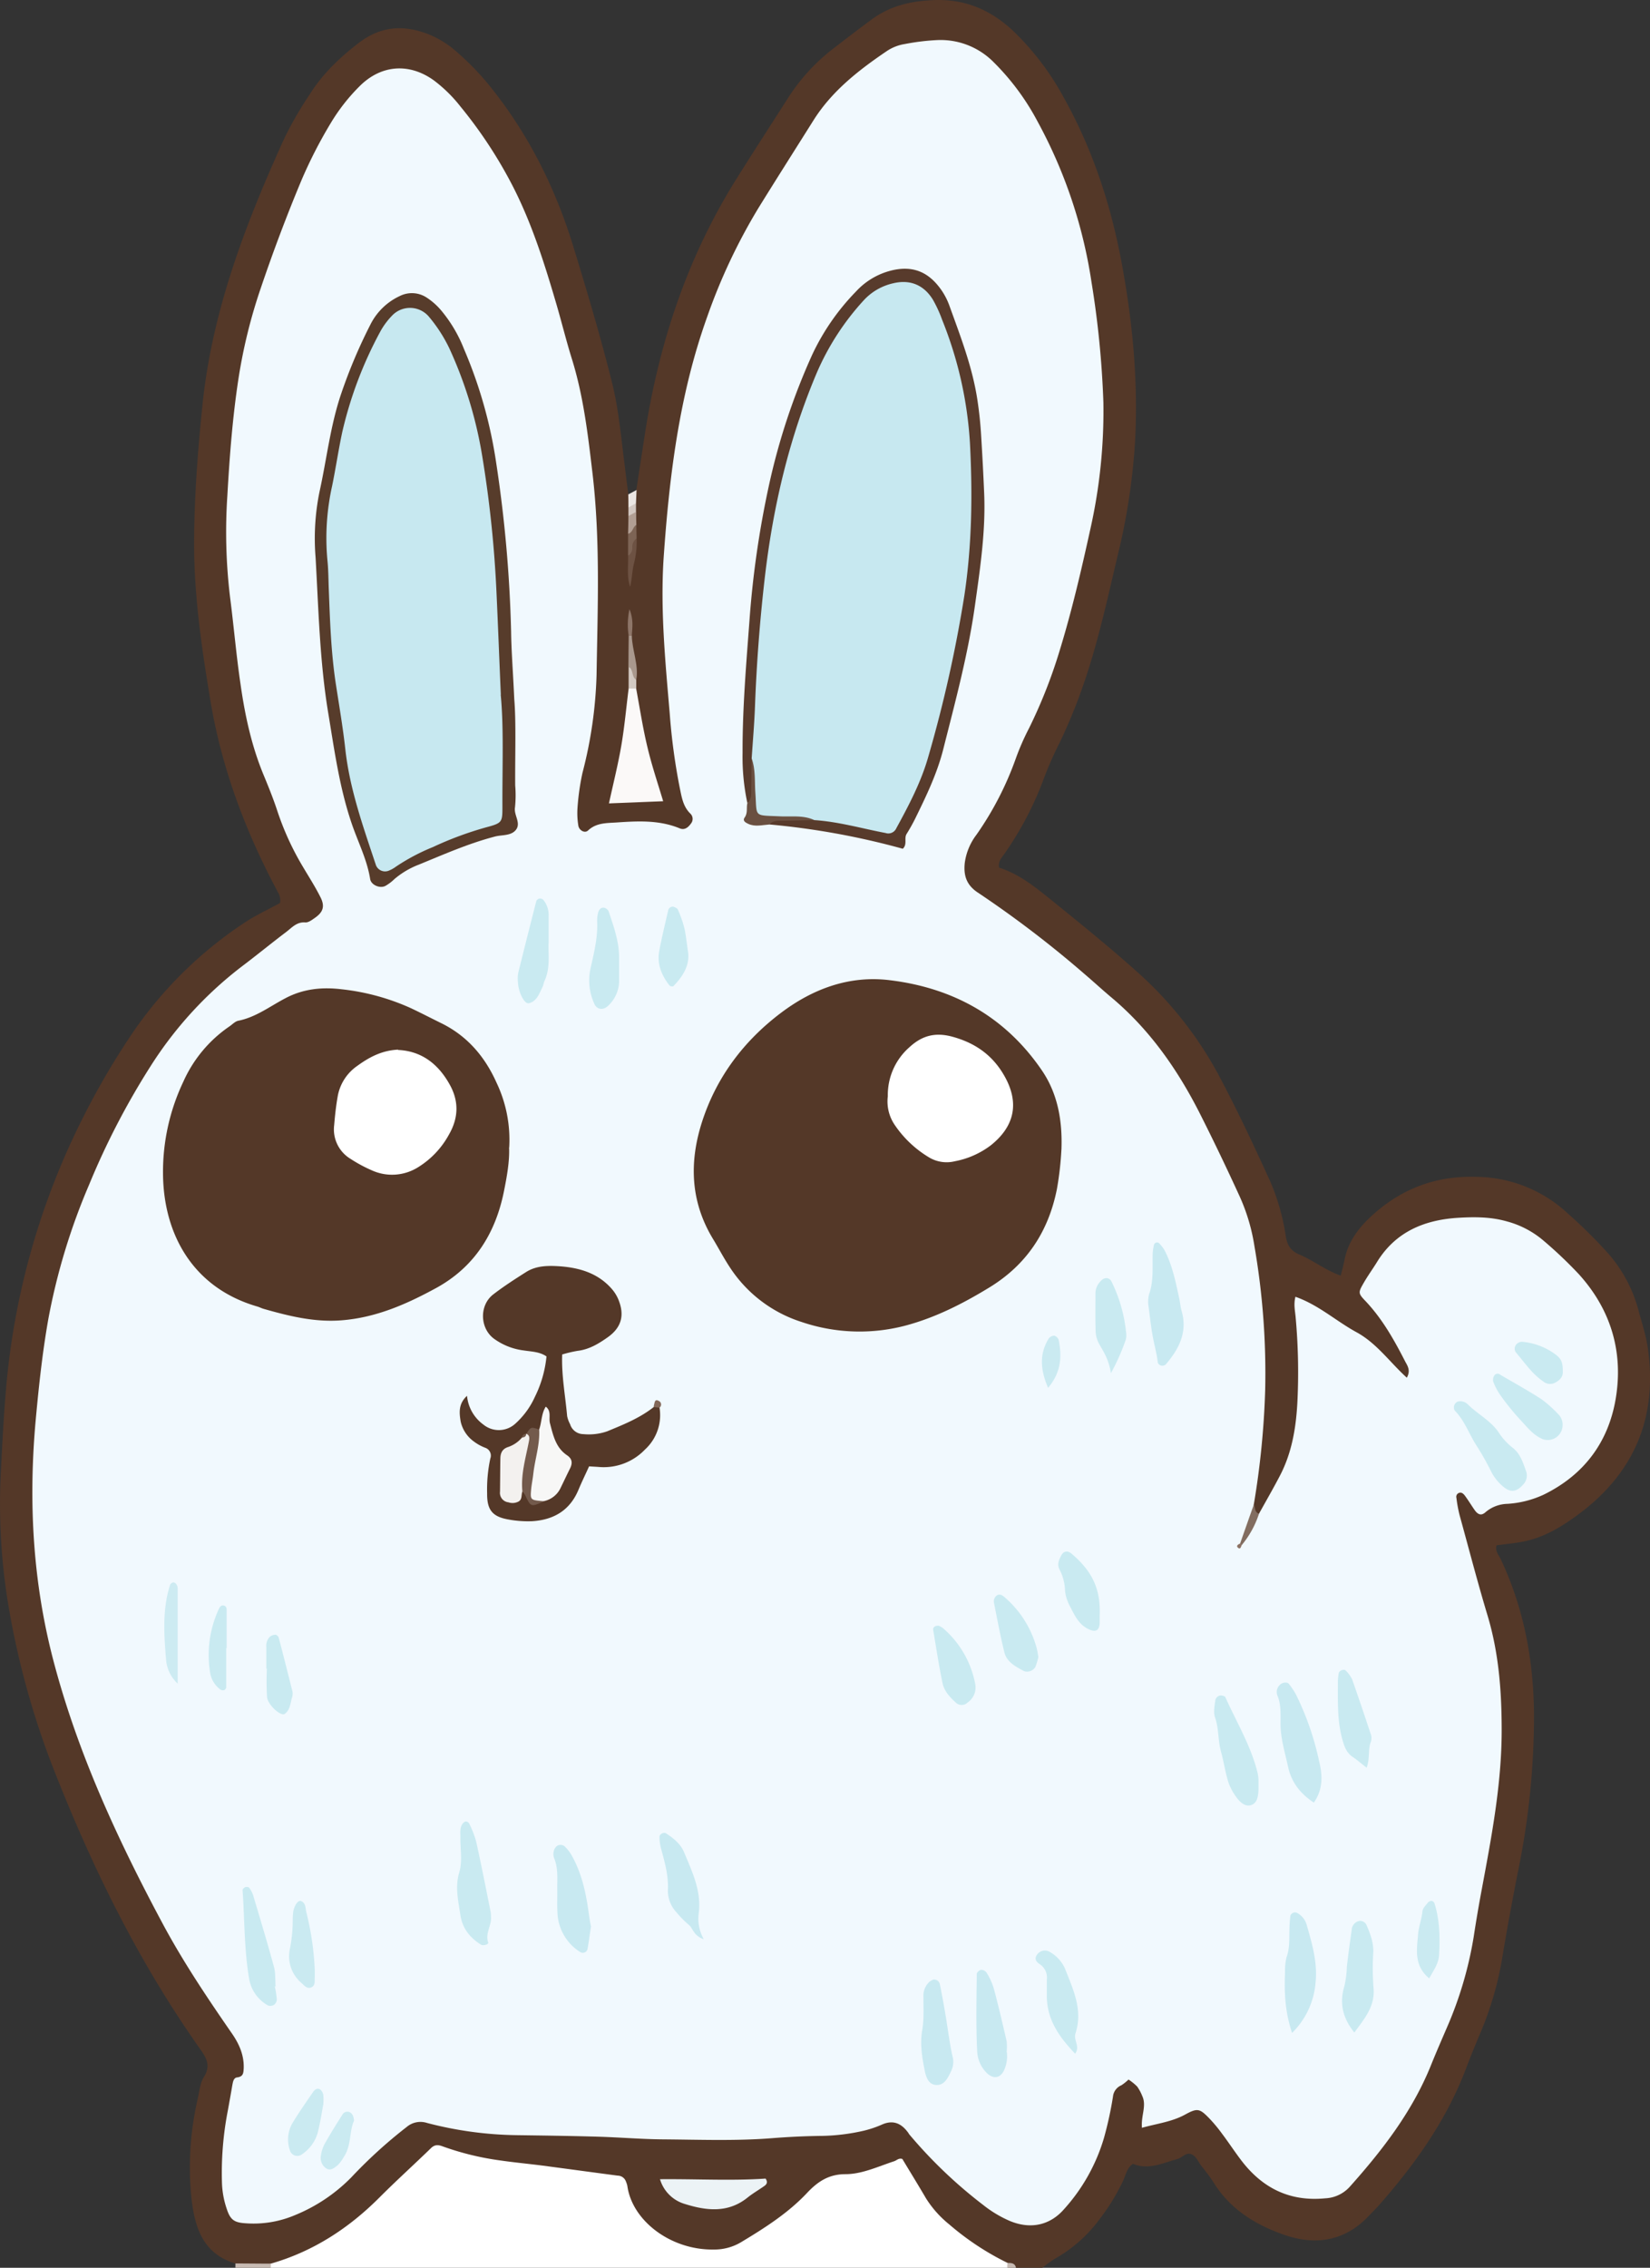 <svg xmlns="http://www.w3.org/2000/svg" viewBox="0 0 520.37 714.92"><rect x="0" y="0" width="520.37" height="714.92" fill="#333333" stroke="none"/><defs><style>.cls-1{fill:#543828;}.cls-1,.cls-10,.cls-11,.cls-12,.cls-13,.cls-14,.cls-15,.cls-16,.cls-17,.cls-18,.cls-19,.cls-2,.cls-20,.cls-21,.cls-22,.cls-23,.cls-24,.cls-25,.cls-26,.cls-27,.cls-28,.cls-29,.cls-3,.cls-4,.cls-5,.cls-6,.cls-7,.cls-8,.cls-9{fill-rule:evenodd;}.cls-2{fill:#fff;}.cls-3{fill:#c8bbb3;}.cls-4{fill:#c7bbb4;}.cls-5{fill:#ebe6e3;}.cls-6{fill:#f1f9fe;}.cls-7{fill:#fbf9f8;}.cls-8{fill:#ecf3f6;}.cls-9{fill:#826d60;}.cls-10{fill:#6d5243;}.cls-11{fill:#a9988d;}.cls-12{fill:#7d6455;}.cls-13{fill:#b19e93;}.cls-14{fill:#d3cac3;}.cls-15{fill:#8e7669;}.cls-16{fill:#d2c7c1;}.cls-17{fill:#573c2b;}.cls-18{fill:#583b2c;}.cls-19{fill:#c8e9f1;}.cls-20{fill:#c9eaf1;}.cls-21{fill:#caeaf1;}.cls-22{fill:#cdebf2;}.cls-23{fill:#6a5041;}.cls-24{fill:#836859;}.cls-25{fill:#8b7163;}.cls-26{fill:#f7f7f6;}.cls-27{fill:#f3f1ef;}.cls-28{fill:#735a4c;}.cls-29{fill:#c7e8f0;}</style></defs><title>Asset 7</title><g id="Layer_2" data-name="Layer 2"><g id="Layer_1-2" data-name="Layer 1"><path class="cls-1" d="M74.24,713.56c-10.21-3-12.79-11.34-13.84-20.38a95.64,95.64,0,0,1,2-31.72c.51-2.27.7-4.76,1.87-6.63,2.15-3.37,1.07-5.78-1-8.65C44.44,619.59,30,590.65,18,560.46a260.05,260.05,0,0,1-15.62-56A195,195,0,0,1,.22,465c.43-8.56.85-17.12,1.56-25.65a233.7,233.7,0,0,1,24.69-87.62,237.94,237.94,0,0,1,15.88-26.9A128.53,128.53,0,0,1,76.93,291c3.63-2.44,7.65-4.28,11.37-6.32a4.73,4.73,0,0,0-.68-3.46C77.5,262.32,70,242.44,66.44,221.33c-2.83-16.9-5.33-33.91-5.22-51.08.09-14.35,1.2-28.66,2.67-42.95C67,97.59,77.55,70.3,89.74,43.45a118.43,118.43,0,0,1,8-13.8c4-6.35,9.32-11.43,15.25-16,7.22-5.64,14.74-5.92,22.82-2.58a30.92,30.92,0,0,1,8.16,5.22,84.58,84.58,0,0,1,11.48,12.07c11.76,14.91,20,31.7,25.48,49.75,4.34,14.15,8.56,28.35,12.14,42.72,1.84,7.43,2.6,15,3.54,22.62.51,4.11,1,8.25,1.56,12.39a5.42,5.42,0,0,1,1.25,4.05c0,1.11,0,2.18,0,3.29v5.53c0,2.21.09,4.42-.14,6.63-1.13,2.89-.05,6.15-.88,8.84.37-4.47,1.08-9.12,1-13.86V166c0-1.42,0-2.87,0-4.31,0-1,0-2.13,0-3.21a7.56,7.56,0,0,1,1.28-4c.87-5.7,1.75-11.43,2.63-17.15,4.37-28.66,13.24-55.73,28.66-80.48,5.39-8.61,10.94-17.17,16.41-25.73a61.27,61.27,0,0,1,15-16.25c3.88-3,7.71-5.92,11.62-8.81C280.71,1.9,287,.39,294,.05c10.17-.53,18.45,3,25.71,9.87a85.85,85.85,0,0,1,15.87,21c8.87,15.93,14.54,33,17.95,50.82,3.59,18.94,5.47,38,4.45,57.32a202.79,202.79,0,0,1-5.56,36.34c-3.29,13.94-6.32,28-11.11,41.5a168.37,168.37,0,0,1-7.17,17.32,115.11,115.11,0,0,0-4.77,10.77,104.42,104.42,0,0,1-12.44,23.95c-.88,1.31-2.21,2.44-1.84,4.59,5.92,1.85,10.85,5.67,15.7,9.58,9.89,8,19.82,16,29.25,24.55a118.65,118.65,0,0,1,25.18,32.94c5.5,10.43,10.51,21.15,15.39,31.86a68.91,68.91,0,0,1,4.9,17.32c.46,2.7,1.48,4.54,4.25,5.7,4.45,1.87,8.31,5,13.07,6.66.46-1.81.88-3.34,1.19-4.93,1-5.24,3.89-9.38,7.6-13,9.47-9.1,20.66-13.61,33.93-13.21a42.89,42.89,0,0,1,28.94,11.59,156.16,156.16,0,0,1,12.36,12.19,44.43,44.43,0,0,1,9.84,18.11c1.05,4,2.41,8,3,12.11q4.64,32.52-21.63,52.21c-5.38,4-11.11,7.54-17.88,8.82-2.72.51-5.47.76-8.19,1.13-.54,1.84.7,3.09,1.36,4.48,7.22,15.36,10.26,31.58,10.43,48.44a242.78,242.78,0,0,1-5.13,50.35c-1.73,8.84-3.38,17.71-4.85,26.61A104.72,104.72,0,0,1,466.83,641c-1.64,3.82-3.2,7.71-4.67,11.59-6.24,16.24-16.19,30.08-27.61,43-.91,1-1.93,2-2.89,3-7.57,8-16.84,9.38-26.73,5.92-8.85-3.09-16.76-7.91-22-16.16-1.22-2-2.67-3.79-4.08-5.61-1-1.25-1.54-3-3.15-3.63-1.76-.65-2.89,1.14-4.39,1.53-4.63,1.25-9.1,3.55-14,1.51-1.93,1.27-2.24,3.48-3.09,5.3a64.39,64.39,0,0,1-7.2,11.82,44.63,44.63,0,0,1-14.4,12.84,37,37,0,0,0-3.88,2.83h-8.33c-1.08-1-2.59-.65-3.78-1.19-12.84-4-21.88-12.56-28.65-23.78-4.28-7.09-4-6.21-12.36-4.76-11.17,1.9-20.41,6.32-28.24,14.51-2.8,2.92-6.57,5.08-10.17,7.2-14.18,8.31-32.54,2.81-39.23-12.27-2.16-4.85-4.82-6.83-10-7.74-15.28-2.64-30.92-2.92-45.89-7.46-3.32-1-5.7.54-8.14,2.58-6.06,5-11.53,10.72-17.4,15.93-9.24,8.17-19.11,15.51-32.17,16.27-3.38-.31-6.84.71-10.12-.65Z"/><path class="cls-2" d="M85.4,713.62c13.44-3.86,24.72-11.23,34.5-21.09,5.22-5.22,10.72-10.18,16-15.31,1.22-1.19,2.29-1.1,3.74-.56a88.37,88.37,0,0,0,18.11,4.42c4.09.59,8.25,1,12.36,1.5,8.25,1.08,16.47,2.21,24.69,3.29a2.79,2.79,0,0,1,2.61,1.87,8.24,8.24,0,0,1,.43,1.3c1.5,11.09,13.74,20.33,27.24,20.13a16.48,16.48,0,0,0,8.56-2.27c7.54-4.53,15-9.27,21-15.7,3.35-3.52,6.8-5.79,12-5.79S276.91,683,282,681.33c.82-.28,1.5-1.1,2.58-.71,2.46,4.09,5,8.2,7.43,12.36a33.21,33.21,0,0,0,7.34,8.25,85.58,85.58,0,0,0,18.42,12.16c.43.37.57.74.4,1.05s-.34.48-.48.48H85.38c-.46-.31-.63-.59-.46-.88s.34-.42.48-.42Z"/><path class="cls-3" d="M85.4,713.62a11.17,11.17,0,0,1,0,1.3H74.24c0-.45,0-.9,0-1.36,3.74,0,7.45.06,11.16.06Z"/><path class="cls-4" d="M317.65,714.92c0-.51.05-1,.08-1.53,1.19,0,2.38,0,2.7,1.53Z"/><path class="cls-5" d="M198.19,160c0-1.39,0-2.78-.05-4.14.88-.46,1.73-.94,2.61-1.39-.06,1.39-.12,2.78-.17,4.17-.54.85-.88,2.09-2.39,1.36Z"/><path class="cls-6" d="M397.05,477.21c2.21-4,4.53-8,6.66-12.1,3.71-7.15,5-14.89,5.44-22.79a191.24,191.24,0,0,0-.54-27.08c-.17-2-.68-4-.06-6.43,7.32,2.58,12.84,7.68,19.25,11.17s10.52,9.49,15.88,14.34c1.24-2.24.28-3.65-.46-5-3.49-6.81-7.2-13.47-12.53-19.11-2.44-2.55-2.38-2.72-.48-6,1.28-2.21,2.78-4.25,4.11-6.43,5.76-9.33,14.63-13.1,25.09-13.84,5.3-.34,10.6-.39,15.84,1.11a29.49,29.49,0,0,1,11.57,6.09,136.14,136.14,0,0,1,11.08,10.52C508,412.78,512,426.1,509.58,440.79c-2.27,13.8-10,24.2-22.82,30.44a31.76,31.76,0,0,1-11.39,2.86,11,11,0,0,0-6.92,2.67c-1.28,1.13-2.35.76-3.4-.74s-2-3.09-3.12-4.59c-.4-.51-1-1.08-1.76-.8a1.3,1.3,0,0,0-.85,1.59,43.86,43.86,0,0,0,1,5.44c2.9,10.49,5.62,21,8.76,31.44,3.6,11.9,4.51,24,4.51,36.37,0,17-3.2,33.62-6.29,50.23-.94,5-1.79,10-2.55,15a119.83,119.83,0,0,1-8.45,28.54c-1.65,3.83-3.32,7.66-4.88,11.51-5.84,14.66-15.27,26.9-25.65,38.53a11.07,11.07,0,0,1-7.79,3.74c-11.17,1.1-19.79-3.18-26.45-11.88-2.13-2.78-4-5.67-6.1-8.45a47.47,47.47,0,0,0-4-4.82c-3.07-3.17-3.77-3.4-7.74-1.21-4.17,2.26-8.68,2.77-13.55,4.13-.34-3.79,1.53-6.91.11-10a14.22,14.22,0,0,0-1.61-3,16.83,16.83,0,0,0-2.73-2.21,15.47,15.47,0,0,1-2.23,1.79A4.36,4.36,0,0,0,351,661a116,116,0,0,1-2.8,12.87,57.86,57.86,0,0,1-12.82,22.79c-4,4.48-9.95,6.43-17,3.46a37,37,0,0,1-8.3-5,147.54,147.54,0,0,1-23.1-22c-.32-.34-.51-.77-.8-1.1-2.07-2.7-4.59-3.72-7.91-2.3a33.44,33.44,0,0,1-5.89,2,63.68,63.68,0,0,1-13.07,1.62c-5.33.06-10.66.31-16,.74-11.34.88-22.68.45-34,.36-7-.05-13.87-.65-20.81-.85-8.56-.25-17.15-.36-25.71-.48a117.36,117.36,0,0,1-28.12-3.85,6.7,6.7,0,0,0-6.41,1.27,150.16,150.16,0,0,0-17.46,15.88,52.92,52.92,0,0,1-17.74,11.9,33.43,33.43,0,0,1-15.59,2.58c-3.66-.22-4.85-1.1-6-4.65A28.1,28.1,0,0,1,70,688.08a102.77,102.77,0,0,1,1.87-22.82c.45-2.49.91-5,1.33-7.51.23-1.14.34-2.69,1.56-2.84,2-.25,2-1.41,2.1-2.86.14-4.11-1.39-7.62-3.68-10.94-7.77-11.23-15.4-22.59-21.86-34.64C37.1,579.91,24.49,552.7,16.81,523.39,10.4,498.89,9,474.12,11.14,449c1-11.09,2.15-22.09,4.08-33.06a200.14,200.14,0,0,1,12.87-42.43A238,238,0,0,1,47.56,336a121.58,121.58,0,0,1,29-31.55c4.62-3.49,9.1-7.17,13.72-10.66,1.79-1.36,3.29-3.2,6-3,1,.08,2.13-.8,3.06-1.45,2.58-1.81,3.18-3.63,1.73-6.49-1.64-3.29-3.66-6.41-5.53-9.58a88.13,88.13,0,0,1-8.08-17.63c-1.22-3.72-2.69-7.37-4.19-11-3.89-9.27-6-19-7.4-28.86-1.36-9.15-2.13-18.39-3.32-27.55a172.08,172.08,0,0,1-.85-31.92c.71-12.47,1.65-24.94,3.57-37.33a166.68,166.68,0,0,1,7-28.23Q88.07,73.61,95,57a145.5,145.5,0,0,1,9.5-18.51,59.45,59.45,0,0,1,9-11.4c6.72-6.66,15.51-7.34,23.27-1.79a44.76,44.76,0,0,1,8.42,8.25,142.29,142.29,0,0,1,16.41,24.92c6.18,12,10.18,24.8,13.95,37.67,1.62,5.56,3,11.17,4.71,16.7,3.71,11.76,5.13,23.92,6.57,36.11,2.53,21.26,1.65,42.58,1.31,63.87a136.84,136.84,0,0,1-4.45,30.86,76.06,76.06,0,0,0-1.56,11,24.48,24.48,0,0,0,.25,5.53c.2,1.53,2,2.58,3.06,1.62,2.64-2.5,5.9-2.33,9.1-2.55,6.72-.46,13.41-.8,19.85,1.87,1.53.62,2.66-.31,3.51-1.51a2.31,2.31,0,0,0-.2-3.17c-2.32-2.27-2.72-5.25-3.34-8.19a195.57,195.57,0,0,1-3.15-23.39c-1.39-16.38-3-32.77-1.9-49.24,1.79-25.68,4.91-51.13,13.66-75.6a182.86,182.86,0,0,1,16.22-34.47c5.72-9.24,11.56-18.42,17.35-27.63s14.2-15.79,23.07-21.8a14.05,14.05,0,0,1,5.76-2.27,71.66,71.66,0,0,1,10.31-1.25,23.52,23.52,0,0,1,17.61,6.89,77,77,0,0,1,14,18.91,152.85,152.85,0,0,1,16.92,50.37,299,299,0,0,1,3.77,38,169.43,169.43,0,0,1-4.11,40c-2.83,12.87-5.81,25.71-9.69,38.33a159.4,159.4,0,0,1-9.67,24.49,78,78,0,0,0-4.16,9.52,100.29,100.29,0,0,1-12.39,24,18.8,18.8,0,0,0-3.69,8.84c-.45,4.06.57,7.09,4.17,9.44a339.83,339.83,0,0,1,33.65,25.69c2.83,2.41,5.55,4.93,8.39,7.31,12.13,10.15,20.95,22.82,28,36.76,4.28,8.48,8.36,17,12.33,25.66a60.38,60.38,0,0,1,4.79,15.9A234.41,234.41,0,0,1,399,438.35a263.47,263.47,0,0,1-3.57,35.88A24.66,24.66,0,0,1,392,485.37a4.79,4.79,0,0,1-.77,1.53c.54,0,.17-.79.65-.9a23.55,23.55,0,0,1,5.14-8.79Z"/><path class="cls-7" d="M200.63,217.07c1.14,6.13,2.07,12.28,3.52,18.32,1.36,5.78,3.26,11.42,5,17.2-5.78.23-11.23.46-17.1.68,1.39-6.4,2.9-12.36,3.92-18.37s1.53-11.87,2.29-17.83a1.46,1.46,0,0,1,2.41,0Z"/><path class="cls-8" d="M208.14,687c11.54-.11,22.54.54,33.31-.2.91,1.36.11,2-.59,2.47-1.7,1.19-3.52,2.24-5.13,3.54-6.16,4.94-13,4.11-19.73,2a11.55,11.55,0,0,1-7.86-7.83Z"/><path class="cls-9" d="M391.09,486.62c1.45-4.11,2.89-8.25,4.37-12.39.42,1,.14,2.47,1.59,3a30.05,30.05,0,0,1-5.48,9.92c-.17-.17-.34-.34-.48-.51Z"/><path class="cls-10" d="M200.77,169.74a27.15,27.15,0,0,1-.7,7.37c-.71,2.52-.71,5.24-1.34,7.88-1.1-3.21-.54-6.49-.65-9.75,1.87-1.37-1.08-5.11,2.69-5.5Z"/><path class="cls-11" d="M199.27,200.44c.09,4.64,2.21,9.09,1.39,13.86-3.37.17-1-3.15-2.47-4.11,0-3.23.06-6.49.09-9.73.28-.76.62-.73,1,0Z"/><path class="cls-12" d="M200.77,169.74a3.18,3.18,0,0,0-1.36,2.75,3,3,0,0,1-1.33,2.75v-7c1.14-.68.11-3.37,2.61-2.78,0,1.42.06,2.84.08,4.26Z"/><path class="cls-13" d="M200.69,165.48c-1.19.6-1.08,2.47-2.61,2.78.06-1.87.09-3.71.11-5.58.63-.77,1-2,2.44-1.33,0,1.38,0,2.74.06,4.13Z"/><path class="cls-14" d="M198.19,210.19c1.73.82.86,3.2,2.47,4.11,0,.9,0,1.84,0,2.77h-2.41c0-2.29,0-4.59,0-6.88Z"/><path class="cls-15" d="M199.27,200.44c-.34,0-.68,0-1,0a23,23,0,0,1,.25-8.39c1.37,3.43.86,5.9.74,8.37Z"/><path class="cls-16" d="M200.63,161.35c-.82.45-1.61.9-2.44,1.33V160l2.39-1.36c0,.9,0,1.84,0,2.75Z"/><path class="cls-1" d="M334.74,362.46a100.87,100.87,0,0,1-1.42,12.42c-2.69,13.44-9.58,23.84-21.31,31-8.34,5.1-17,9.49-26.39,12a56.85,56.85,0,0,1-32.83-1.13,42.3,42.3,0,0,1-22.71-17.38c-1.9-2.89-3.51-6-5.3-8.93-7.05-11.73-7.45-24.07-3.37-36.79,4.56-14.12,13.18-25.49,24.83-34.3,10-7.57,21.55-11.91,34.3-10.35,20,2.41,36.45,11.48,48,28.38,5.13,7.48,6.55,16.13,6.21,25.08Z"/><path class="cls-1" d="M160.55,361.75c.2,4.2-.68,9.22-1.7,14.21-2.72,13.09-9.35,23.55-21.32,30.1-9.35,5.1-19,9.35-29.93,10.18-8.48.65-16.5-1.36-24.49-3.63-.68-.2-1.28-.54-2-.74-20.44-5.95-29.59-23-29.7-41.95A66.29,66.29,0,0,1,57.82,341a41.64,41.64,0,0,1,14.46-17.37c1-.66,1.84-1.65,2.92-1.85,5.58-1.13,10-4.59,14.91-7.14,5.56-2.92,11.45-3.51,17.55-2.78a71.78,71.78,0,0,1,22,6c3.12,1.48,6.21,3.07,9.3,4.6,8.28,4,13.92,10.54,17.63,18.85a41.76,41.76,0,0,1,4,20.43Z"/><path class="cls-1" d="M208,443.76A14.71,14.71,0,0,1,203.38,457a18,18,0,0,1-14.45,5.47c-.91-.08-1.85-.11-3.15-.2-1.08,2.41-2.3,4.88-3.35,7.4-2.72,6.52-7.85,9.47-14.59,9.89a34,34,0,0,1-7.6-.56c-4.93-.88-6.66-3-6.61-8.14a46.58,46.58,0,0,1,1-11.05A2.61,2.61,0,0,0,153,456.4a14.64,14.64,0,0,1-3.6-2,10.59,10.59,0,0,1-4.11-6.23c-.45-2.72-.79-5.59,2-8.14a12.61,12.61,0,0,0,5.16,9.07,7.7,7.7,0,0,0,10.18-.39,25.35,25.35,0,0,0,6.07-8.37,36.68,36.68,0,0,0,3.65-12.72c-2.15-1.51-4.76-1.51-7.23-1.9a20.15,20.15,0,0,1-9.52-3.83c-4.31-3.4-4.42-10.49,0-13.86,3.29-2.53,6.8-4.79,10.29-7,3.29-2.1,7.09-2.07,10.77-1.82,6.15.46,11.85,2.16,16.13,6.95a12.28,12.28,0,0,1,2.21,3.46c2.07,5,1,8.92-3.4,12-2.83,2-5.81,3.8-9.41,4.23A41.27,41.27,0,0,0,177.3,427c-.25,6.63,1,13,1.56,19.42a9.3,9.3,0,0,0,.94,2.57,4.39,4.39,0,0,0,4.17,3.12,17.66,17.66,0,0,0,7.51-.88c5.13-2.12,10.26-4.16,14.68-7.65a1.17,1.17,0,0,1,1.81.17Z"/><path class="cls-17" d="M162.19,220.45c.6,7.23.23,17.18.29,27.13a37.06,37.06,0,0,1-.06,6.91c-.45,2.52,2.07,5,.2,7.23-1.59,1.84-4.34,1.42-6.52,2-8.3,2.16-16.1,5.62-24,8.85a26.49,26.49,0,0,0-7.71,4.56,14,14,0,0,1-2.75,2.1c-1.73,1-4.59-.2-4.9-2.1-1-6.26-3.92-11.82-5.9-17.74-3.8-11.23-5.38-22.91-7.31-34.53-2.7-16.24-3.06-32.68-4-49.07a73.68,73.68,0,0,1,1.22-20.69c2.3-10.37,3.43-21,6.89-31.1a163.27,163.27,0,0,1,9.18-21.68,19.58,19.58,0,0,1,9.27-9,8.49,8.49,0,0,1,8.59.57,20.8,20.8,0,0,1,4.62,4.17,43.76,43.76,0,0,1,7,11.9,143.93,143.93,0,0,1,10.18,35.92,418.7,418.7,0,0,1,4.71,53.18c.08,6.23.59,12.44,1,21.4Z"/><path class="cls-18" d="M235.7,253.16a69.44,69.44,0,0,1-1.51-15.87c-.05-14.12,1.17-28.18,2.22-42.27a301.28,301.28,0,0,1,6.06-41.84,206.38,206.38,0,0,1,13.69-41.38,72.61,72.61,0,0,1,13.78-19.88,22.44,22.44,0,0,1,9.81-6.26c8.67-2.72,13.63.88,17,5.58a21.75,21.75,0,0,1,2.58,4.88c3.52,9.78,7.32,19.47,8.9,29.85.6,3.91,1,7.79,1.22,11.71q.56,9,.94,18c.48,11.85-1.28,23.56-2.92,35.24-2.16,15.36-6.21,30.33-10,45.32-1.95,7.69-5.38,14.77-8.84,21.83-.82,1.65-1.73,3.26-2.72,4.85-.85,1.39.31,3.26-1.19,4.65a238.75,238.75,0,0,0-42.13-7.66c3.35-5.49,8.82-2.09,13.21-3.14,6.32-.14,12.39,1.64,18.51,2.83,5.3,1,8-.93,10.12-5.72,10.89-24.41,15.93-50.23,19-76.54,2.92-25.09,1.67-49.89-7.32-73.9-2-5.3-3.8-10.83-10.31-11.82s-10.83,3-14.66,7.63c-11.34,13.52-16.75,29.79-21.17,46.37-6.47,24.27-9.08,49.13-9.64,74.18-.14,6.72-2,13.3-1.39,20.05-1.08,4.45,2.44,10-3.23,13.29Z"/><path class="cls-19" d="M414.34,568.26c-4.54-3-7.12-6.63-8.14-11.37s-2.49-9.3-2.35-14.2c0-2.75.14-5.53-1-8.19a3.09,3.09,0,0,1,.65-3.21c.71-.87,2.41-1.21,3-.42a23.14,23.14,0,0,1,2.27,3.43A89.64,89.64,0,0,1,416,555.13c1,4.06,1.47,8.71-1.64,13.13Z"/><path class="cls-19" d="M362.12,411.13a11,11,0,0,1,.23-3c1.47-4,1.08-8.16,1.16-12.3a15,15,0,0,1,.43-3.4,1,1,0,0,1,1.58-.54,10.86,10.86,0,0,1,2,2.75c2.27,4.56,3.26,9.55,4.34,14.48.31,1.34.39,2.72.76,4.06,2,6.74-.79,12.1-5,17a1.61,1.61,0,0,1-1.25.34,1.37,1.37,0,0,1-1.27-1.36c-.26-2.07-.77-4.05-1.19-6.06-.88-4-1.25-8.17-1.79-12Z"/><path class="cls-19" d="M407.48,640.88c-2.27-6.8-2.47-13-2.21-19.13a17.19,17.19,0,0,1,.48-4.76c1-2.73.82-5.45.9-8.2,0-1.61.12-3.2.29-4.81a1.54,1.54,0,0,1,2.18-.91,6.1,6.1,0,0,1,2.95,3.65c1.73,6,3.48,12,2.83,18.23a25,25,0,0,1-7.42,15.93Z"/><path class="cls-20" d="M154.85,604.23c.26,2.75-1.92,5.24-.88,8.14.23.56-1.55,1.16-2.29.68-3.49-2.19-5.87-5.16-6.49-9.36-.66-4.51-1.76-8.81-.31-13.58,1-3.4.25-7.34.31-11.05,0-1.36-.2-2.81.62-4a2,2,0,0,1,1.05-.85,1.36,1.36,0,0,1,1.08.6,31.83,31.83,0,0,1,2.24,5.78c1.64,7.4,3.09,14.85,4.59,22.28a12.52,12.52,0,0,1,.08,1.39Z"/><path class="cls-20" d="M396.9,561.91V564c-.08,2.09-.28,4.5-2.49,5.1-1.84.51-3.49-1.11-4.57-2.64a17.22,17.22,0,0,1-2.52-4.87c-.93-3.07-1.39-6.27-2.24-9.36-1-3.57-.65-7.31-1.9-10.86-.56-1.64-.11-3.68.12-5.49a2.07,2.07,0,0,1,1.33-1.34c.54-.14,1.64.12,1.81.48,3.57,8,8.2,15.54,10.24,24.16a13.58,13.58,0,0,1,.22,2.69Z"/><path class="cls-19" d="M186.37,607.38c-.39,2.66-.7,4.93-1.1,7.17a1.54,1.54,0,0,1-2.21.88,15.33,15.33,0,0,1-7.26-12.59c-.14-2.52,0-5-.06-7.6,0-3.2.29-6.43-1-9.52a3.42,3.42,0,0,1-.12-2,3,3,0,0,1,.94-1.7,2,2,0,0,1,2.55.08,12.07,12.07,0,0,1,2.1,2.67c3,5.24,4.39,11,5.27,17,.28,2,.54,4,.93,5.64Z"/><path class="cls-20" d="M427.12,640.74c-3.77-4.65-4.7-9.41-3.15-14.54a32.09,32.09,0,0,0,.8-6.12c.42-4.09,1.05-8.17,1.59-12.22a1.72,1.72,0,0,1,.25-.65,2.86,2.86,0,0,1,2.07-1.62,2.17,2.17,0,0,1,2.27,1.25c1.19,2.75,2.24,5.5,2.15,8.62a79.45,79.45,0,0,0,.06,11c.62,5.93-2.75,9.81-6,14.26Z"/><path class="cls-20" d="M459.72,441.86a3.3,3.3,0,0,1,3.23.91c3.23,3.2,7.51,5.24,10,9.27a19.83,19.83,0,0,0,4.28,4.5c2.27,1.88,3.06,4.48,4,7.09a4.1,4.1,0,0,1-.9,4.42c-2.13,2.41-4.11,2.56-6.49.4a14.79,14.79,0,0,1-3.43-4.28,85.34,85.34,0,0,0-4.74-8.42c-2.35-3.63-3.74-7.88-6.89-11.08a2,2,0,0,1,.94-2.81Z"/><path class="cls-19" d="M317.53,646.92a10.52,10.52,0,0,1-1,6c-1.19,2.18-3.12,2.49-5.05.85a10.26,10.26,0,0,1-3.31-7.37c-.4-8-.2-16.1-.12-24.12,0-.46.83-1.22,1.34-1.28a2.11,2.11,0,0,1,1.73.85,20.82,20.82,0,0,1,2.29,5c1.48,5.5,2.78,11.08,4.06,16.64a15.73,15.73,0,0,1,0,3.43Z"/><path class="cls-19" d="M294.43,624.07a1.83,1.83,0,0,1,2,1.59c.65,3.15,1.22,6.32,1.75,9.5.74,4.3,1.25,8.64,2.16,12.89a6.61,6.61,0,0,1-.29,4.68c-1,2.1-2.06,4.62-4.64,4.56-2.78,0-3.49-2.94-3.89-5.07-.76-4-1.39-8-.68-12.19.6-3.4.37-6.91.4-10.37a5.94,5.94,0,0,1,2-5,7.47,7.47,0,0,1,1.19-.63Z"/><path class="cls-20" d="M86.68,626.28a31.82,31.82,0,0,1,.62,4.09,2.22,2.22,0,0,1-.9,1.67,2.18,2.18,0,0,1-1.9.17A11.9,11.9,0,0,1,78.6,624c-1.61-9.3-1.44-18.77-2.1-28.18,0-.28.51-.77.88-.91s1.05,0,1.22.2a9.06,9.06,0,0,1,1.25,2.41c2.21,7.48,4.51,15,6.55,22.54.53,1.95.36,4.11.51,6.18l-.23,0Z"/><path class="cls-20" d="M195.25,304.86c0,1.62,0,3.23,0,4.85a10.89,10.89,0,0,1-3.43,7.34c-1.56,1.56-3.69,1.28-4.45-.76a17.56,17.56,0,0,1-1.19-10.72c1.07-4.87,2.38-9.83,2.15-15a10.25,10.25,0,0,1,.28-2.75c.2-.91.8-1.76,1.82-1.68a2.15,2.15,0,0,1,1.53,1.17c1.59,4.79,3.34,9.58,3.29,14.74v2.77Z"/><path class="cls-19" d="M222,611.35c-3.29-1.08-3.37-3.35-4.76-4.54a31.48,31.48,0,0,1-3.89-3.94,10,10,0,0,1-2.72-7c.26-4.67-1.07-9.09-2.27-13.55A15,15,0,0,1,208,579c0-.82,1.42-1.53,2.1-1,2.36,1.53,4.59,3.35,5.64,5.93,2.55,6.15,5.53,12.21,4.62,19.24a13.14,13.14,0,0,0,1.62,8.23Z"/><path class="cls-20" d="M173,297.41c-.15,3.26.65,7.68-1.28,11.85-.28.62-.34,1.33-.65,1.95-1,2-1.73,4.42-4.25,5.05-1.45.37-3.4-3.52-3.49-6.83a10.06,10.06,0,0,1,.11-2.75q2.81-11.35,5.7-22.62a1.41,1.41,0,0,1,1-.8,1.59,1.59,0,0,1,1.19.4,7.55,7.55,0,0,1,1.7,5.1v8.65Z"/><path class="cls-20" d="M339.08,647.43c-5.08-5.3-9.07-10.91-8.93-18.6,0-1.61,0-3.23,0-4.84a5,5,0,0,0-2.21-4.76c-1.05-.69-1.79-1.56-1-2.84a3,3,0,0,1,4.22-1,11.46,11.46,0,0,1,4.62,5c2.61,6.64,5.84,13.24,3.4,20.64-.7,2.15,1.51,4-.05,6.32Z"/><path class="cls-20" d="M492.8,449.46a4.69,4.69,0,0,1-6.38,4.19c-3.09-1.36-5-4-7.23-6.35a77.19,77.19,0,0,1-6.06-7.54,18.85,18.85,0,0,1-2.21-4.25,2.55,2.55,0,0,1,.36-1.9,1.25,1.25,0,0,1,1.82-.25c4.39,2.58,8.81,5,13.07,7.76a38.6,38.6,0,0,1,5.16,4.6,4.64,4.64,0,0,1,1.47,3.74Z"/><path class="cls-20" d="M431,557.26c-1.9-1.47-3.09-2.52-4.42-3.4-2.07-1.42-2.69-3.52-3.32-5.81-1.58-5.9-1.3-11.91-1.33-17.89a16.75,16.75,0,0,1,.29-2.72c.14-.82,1.72-1.39,2.21-.77a9.85,9.85,0,0,1,2,2.75c2,5.67,3.91,11.34,5.78,17a3.84,3.84,0,0,1,.14,2.66c-1,2.41-.22,5.08-1.33,8.14Z"/><path class="cls-20" d="M327.48,522.37a24.12,24.12,0,0,1-.93,3.11,3.06,3.06,0,0,1-3.57,1.36c-2.61-1.41-5.47-2.83-6.24-6-1.25-5.07-2.21-10.26-3.23-15.39a2.35,2.35,0,0,1,.82-2.46c.91-.63,1.76-.12,2.47.51a32.18,32.18,0,0,1,10.12,16c.25.88.36,1.79.56,2.87Z"/><path class="cls-20" d="M346.81,509c0,.91,0,1.84,0,2.75-.17,2.44-1.42,2.92-3.74,1.73-3.09-1.59-4.31-4.6-5.79-7.4a13.11,13.11,0,0,1-1.39-4.57,15.5,15.5,0,0,0-1.67-6.6c-.93-1.64-.31-3.06.45-4.51s2-1.7,3.35-.54c6.07,5.19,9.1,10.63,8.81,19.14Z"/><path class="cls-20" d="M350.36,432.93c-.63-4.22-2.21-6.6-3.63-9.1a9.19,9.19,0,0,1-1.19-3.88c-.14-4.14-.06-8.28-.06-12.44a5.49,5.49,0,0,1,1.68-3.66c1.07-1.25,2.66-1.25,3.37.14a46.6,46.6,0,0,1,4.65,16.44,5.15,5.15,0,0,1-.17,2,67.74,67.74,0,0,1-4.65,10.46Z"/><path class="cls-20" d="M295.93,512.47a5.56,5.56,0,0,1,1.45.8,30.66,30.66,0,0,1,10.15,17.46,5.75,5.75,0,0,1-2.38,6,2.63,2.63,0,0,1-3.72,0c-1.92-1.73-3.68-3.66-4.19-6.18-1.16-5.55-2-11.17-2.95-16.78-.09-.62.45-1.3,1.64-1.25Z"/><path class="cls-20" d="M212.43,285.84c.28.17,1.13.4,1.33.88a34.49,34.49,0,0,1,2.21,6.46c.42,2.24.65,4.51,1,6.75.68,4.37-1.65,7.91-4.59,10.94-.17.2-1,.06-1.22-.17-2.5-3.2-4-6.74-3.26-10.85.79-4.28,1.84-8.51,2.8-12.73a1.49,1.49,0,0,1,1.71-1.28Z"/><path class="cls-21" d="M99.27,621.07c0,.71,0,1.39,0,2.07-.12,1.3.36,3-1.39,3.48-1.22.32-2-.79-2.89-1.56a11,11,0,0,1-3.58-10.6,46.76,46.76,0,0,0,.91-8.87,23,23,0,0,1,.14-2.75c.29-2.1,1.56-3.91,2.47-3.54,1.56.65,1.36,2.18,1.67,3.49a90.71,90.71,0,0,1,2.67,18.28Z"/><path class="cls-20" d="M84,526.11c0-2.3,0-4.59,0-6.89A4,4,0,0,1,85.09,516a3,3,0,0,1,1.79-.65c.31,0,.85.48,1,.82q2.18,8.34,4.25,16.67a3.84,3.84,0,0,1,.06,2c-.62,1.9-.6,4.2-2.41,5.47-1.22.83-5.3-2.8-5.56-5.3a86.68,86.68,0,0,1-.05-9Z"/><path class="cls-21" d="M102,663.22c-.51,2.66-1,6.07-1.87,9.38a12.33,12.33,0,0,1-4.85,6.52,2.43,2.43,0,0,1-3.86-1.25,10.31,10.31,0,0,1,.85-8.61c2-3.32,4.26-6.55,6.47-9.75.48-.71,1.36-1.45,2.32-.74a3,3,0,0,1,.91,1.7,16.37,16.37,0,0,1,0,2.75Z"/><path class="cls-21" d="M450.73,623.68c-4.9-4.09-3.88-9.1-3.51-13.78.17-2.44,1.13-4.85,1.39-7.37.08-1,1.1-1.93,1.78-2.81a1.51,1.51,0,0,1,1.22-.45,1.44,1.44,0,0,1,.82.85c1.65,5.33,1.73,10.8,1.42,16.27-.17,2.61-1.67,4.68-3.12,7.29Z"/><path class="cls-20" d="M492.86,432.22c.17,1.7-.8,2.81-2.39,3.66a3.37,3.37,0,0,1-3.82-.42c-3.52-2.41-5.81-5.9-8.48-9a2,2,0,0,1,0-2.58A2.37,2.37,0,0,1,480,423a20.58,20.58,0,0,1,10.8,4.17c1.67,1.33,2.07,2.52,2.07,5.07Z"/><path class="cls-20" d="M71.34,519.59c0,4.14,0,8.28,0,12.41a1.14,1.14,0,0,1-.77.85,1.58,1.58,0,0,1-1.22-.34,8.2,8.2,0,0,1-3.09-5.24,34.54,34.54,0,0,1,2.81-20.15c.28-.6.79-1.2,1.61-.94s.8,1,.8,1.64v11.77Z"/><path class="cls-22" d="M56.09,530.81a11.53,11.53,0,0,1-3.74-7.93c-.65-7.8-1.16-15.71,1.33-23.36a1.48,1.48,0,0,1,1-.68,1.42,1.42,0,0,1,1,.68,2.29,2.29,0,0,1,.36,1.3v30Z"/><path class="cls-21" d="M111.65,668.55c-1.53,3.34-.79,7.77-3.17,11.34a12.38,12.38,0,0,1-2,2.72c-1,.76-2.24,1.93-3.66.93a3.93,3.93,0,0,1-1.67-3.57,11.6,11.6,0,0,1,1.13-3.91c1.79-3.2,3.71-6.29,5.67-9.35a1.76,1.76,0,0,1,2.32-.83c.91.43,1.25,1.28,1.39,2.67Z"/><path class="cls-21" d="M330.54,437.52c-2.43-5.66-2.83-10.71.26-15.64a2.22,2.22,0,0,1,1.73-.8,2.14,2.14,0,0,1,1.36,1.36c1,5.14.85,10.1-3.35,15.08Z"/><path class="cls-23" d="M235.7,253.16c1.41-1.22,1.19-2.89,1.22-4.45.05-3.2.08-6.41.14-9.61,4.59,1.9,3.23,6.07,3.23,9.41,0,5,1.93,7,6.92,6.89,3.37,0,7.48-1.19,9.6,3.14-3.23.06-6.46.15-9.69.2-1.61,0-3.29-.2-4.51,1.19-2.24.15-4.5.8-6.66-.22-.68-.34-1.9-.88-1.1-2,1.05-1.44.48-3.06.85-4.56Z"/><path class="cls-24" d="M208,443.76l-1.81-.17a2.28,2.28,0,0,1,.06-.65c.22-.74.22-2,1.44-1.33a1.24,1.24,0,0,1,.31,2.15Z"/><path class="cls-25" d="M391.57,487.13c-.19.54-.39,1.39-1.1.82s-.09-1.07.62-1.33a1.55,1.55,0,0,1,.48.51Z"/><path class="cls-2" d="M280,345.74a20,20,0,0,1,6.83-15.62c4.09-3.77,8.34-4.79,13.87-3.2,7.08,2,12.41,5.87,16,12.16,4.82,8.39,3.43,15.9-4.25,22a27,27,0,0,1-11.28,5,10.81,10.81,0,0,1-8-1.11,34.43,34.43,0,0,1-11-10.34,13.13,13.13,0,0,1-2.18-9Z"/><path class="cls-2" d="M125.54,331c7.66.34,13,4.71,16.56,11.42,2.61,5,2.46,10.07-.48,15.2A27.61,27.61,0,0,1,131.81,368a15.44,15.44,0,0,1-14.57.94,45,45,0,0,1-6.69-3.61,10.83,10.83,0,0,1-5.16-10.63c.25-3,.57-6,1.1-9a14.77,14.77,0,0,1,6.13-9.64c3.82-2.78,7.76-4.9,12.92-5.16Z"/><path class="cls-26" d="M170.05,450.62c.82-2.35.68-5,2.07-7.17,1.87,1.39.87,3.51,1.33,5.24,1,3.8,1.81,7.66,5.36,10.07,1.64,1.1,1.81,2.43,1,4.11-1,2-2,4.13-3,6.18a7.49,7.49,0,0,1-5.18,4.16c-5.19,1.73-5.7-2.49-5.5-5.33.39-5.89.31-12,3.94-17.26Z"/><path class="cls-27" d="M164.75,470.21c-.4,1,0,2.35-1.11,3.09a4,4,0,0,1-3.29.31,3,3,0,0,1-2.66-3.37c.05-3.43.05-6.86.11-10.29,0-1.7.48-3.09,2.33-3.74a9.78,9.78,0,0,0,4.47-3,3.36,3.36,0,0,0,1.34-1.19L166,452c1.85-.05,2.41,1.19,2.13,2.61-1.13,5.22-1,10.69-3.37,15.65Z"/><path class="cls-28" d="M164.75,470.21c-.54-5.53,1.1-10.75,2.09-16,.17-1,.17-1.75-.85-2.21,1.45-2.21,1.45-2.21,4.06-1.33.25,4.79-1.36,9.36-1.87,14.06-.17,1.56-.51,3.12-.66,4.71-.31,3.48-.28,3.48,4.09,3.82-4.2,1.87-4.2,1.87-6-1.95a5,5,0,0,0-.85-1.05Z"/><path class="cls-28" d="M165.94,452c0,.88-.57,1.13-1.34,1.19a1.36,1.36,0,0,1,1.34-1.19Z"/><path class="cls-29" d="M157.91,219c1,10.18.49,22.68.54,35.18,0,5,0,5.27-5.1,6.63a107.74,107.74,0,0,0-16.84,6.24,63.94,63.94,0,0,0-11.62,6.15,10,10,0,0,1-2.41,1.33,3.09,3.09,0,0,1-3.91-1.76c-4-12.07-8.31-24-9.69-36.79-.74-6.66-1.88-13.3-2.9-19.93-1.61-10.29-1.92-20.69-2.32-31.09-.09-2.78-.11-5.56-.4-8.34a75.54,75.54,0,0,1,1.48-23.41c1.16-5.64,2-11.4,3.2-17a125.29,125.29,0,0,1,12-31.69,23.11,23.11,0,0,1,3.69-5,7.79,7.79,0,0,1,11.68.37,47,47,0,0,1,6.37,9.86,132,132,0,0,1,10.46,34.39,365.84,365.84,0,0,1,4.45,42.8c.46,9.92.83,19.87,1.36,32.09Z"/><path class="cls-29" d="M256.81,258.54c-3.48-1.64-7.22-1-10.85-1.19-8.42-.39-7.2.43-7.74-7.45-.25-3.6.08-7.29-1.16-10.8.37-5.56.85-11.08,1.05-16.61q.76-20.16,3.06-40.14c2.58-22.42,7.65-44.16,16.5-65a81.46,81.46,0,0,1,14.65-22.59,17.94,17.94,0,0,1,9.44-5.47c5.27-1.25,9.61.54,12.47,5.21a40.88,40.88,0,0,1,2.89,6.3,123.38,123.38,0,0,1,8.79,39.09c.82,16,.62,31.83-1.76,47.76a416.39,416.39,0,0,1-11.34,50.74c-2.26,8.05-6.15,15.42-10.14,22.73a2.75,2.75,0,0,1-3.4,1.48c-7.49-1.42-14.83-3.57-22.46-4.06Z"/></g></g></svg>